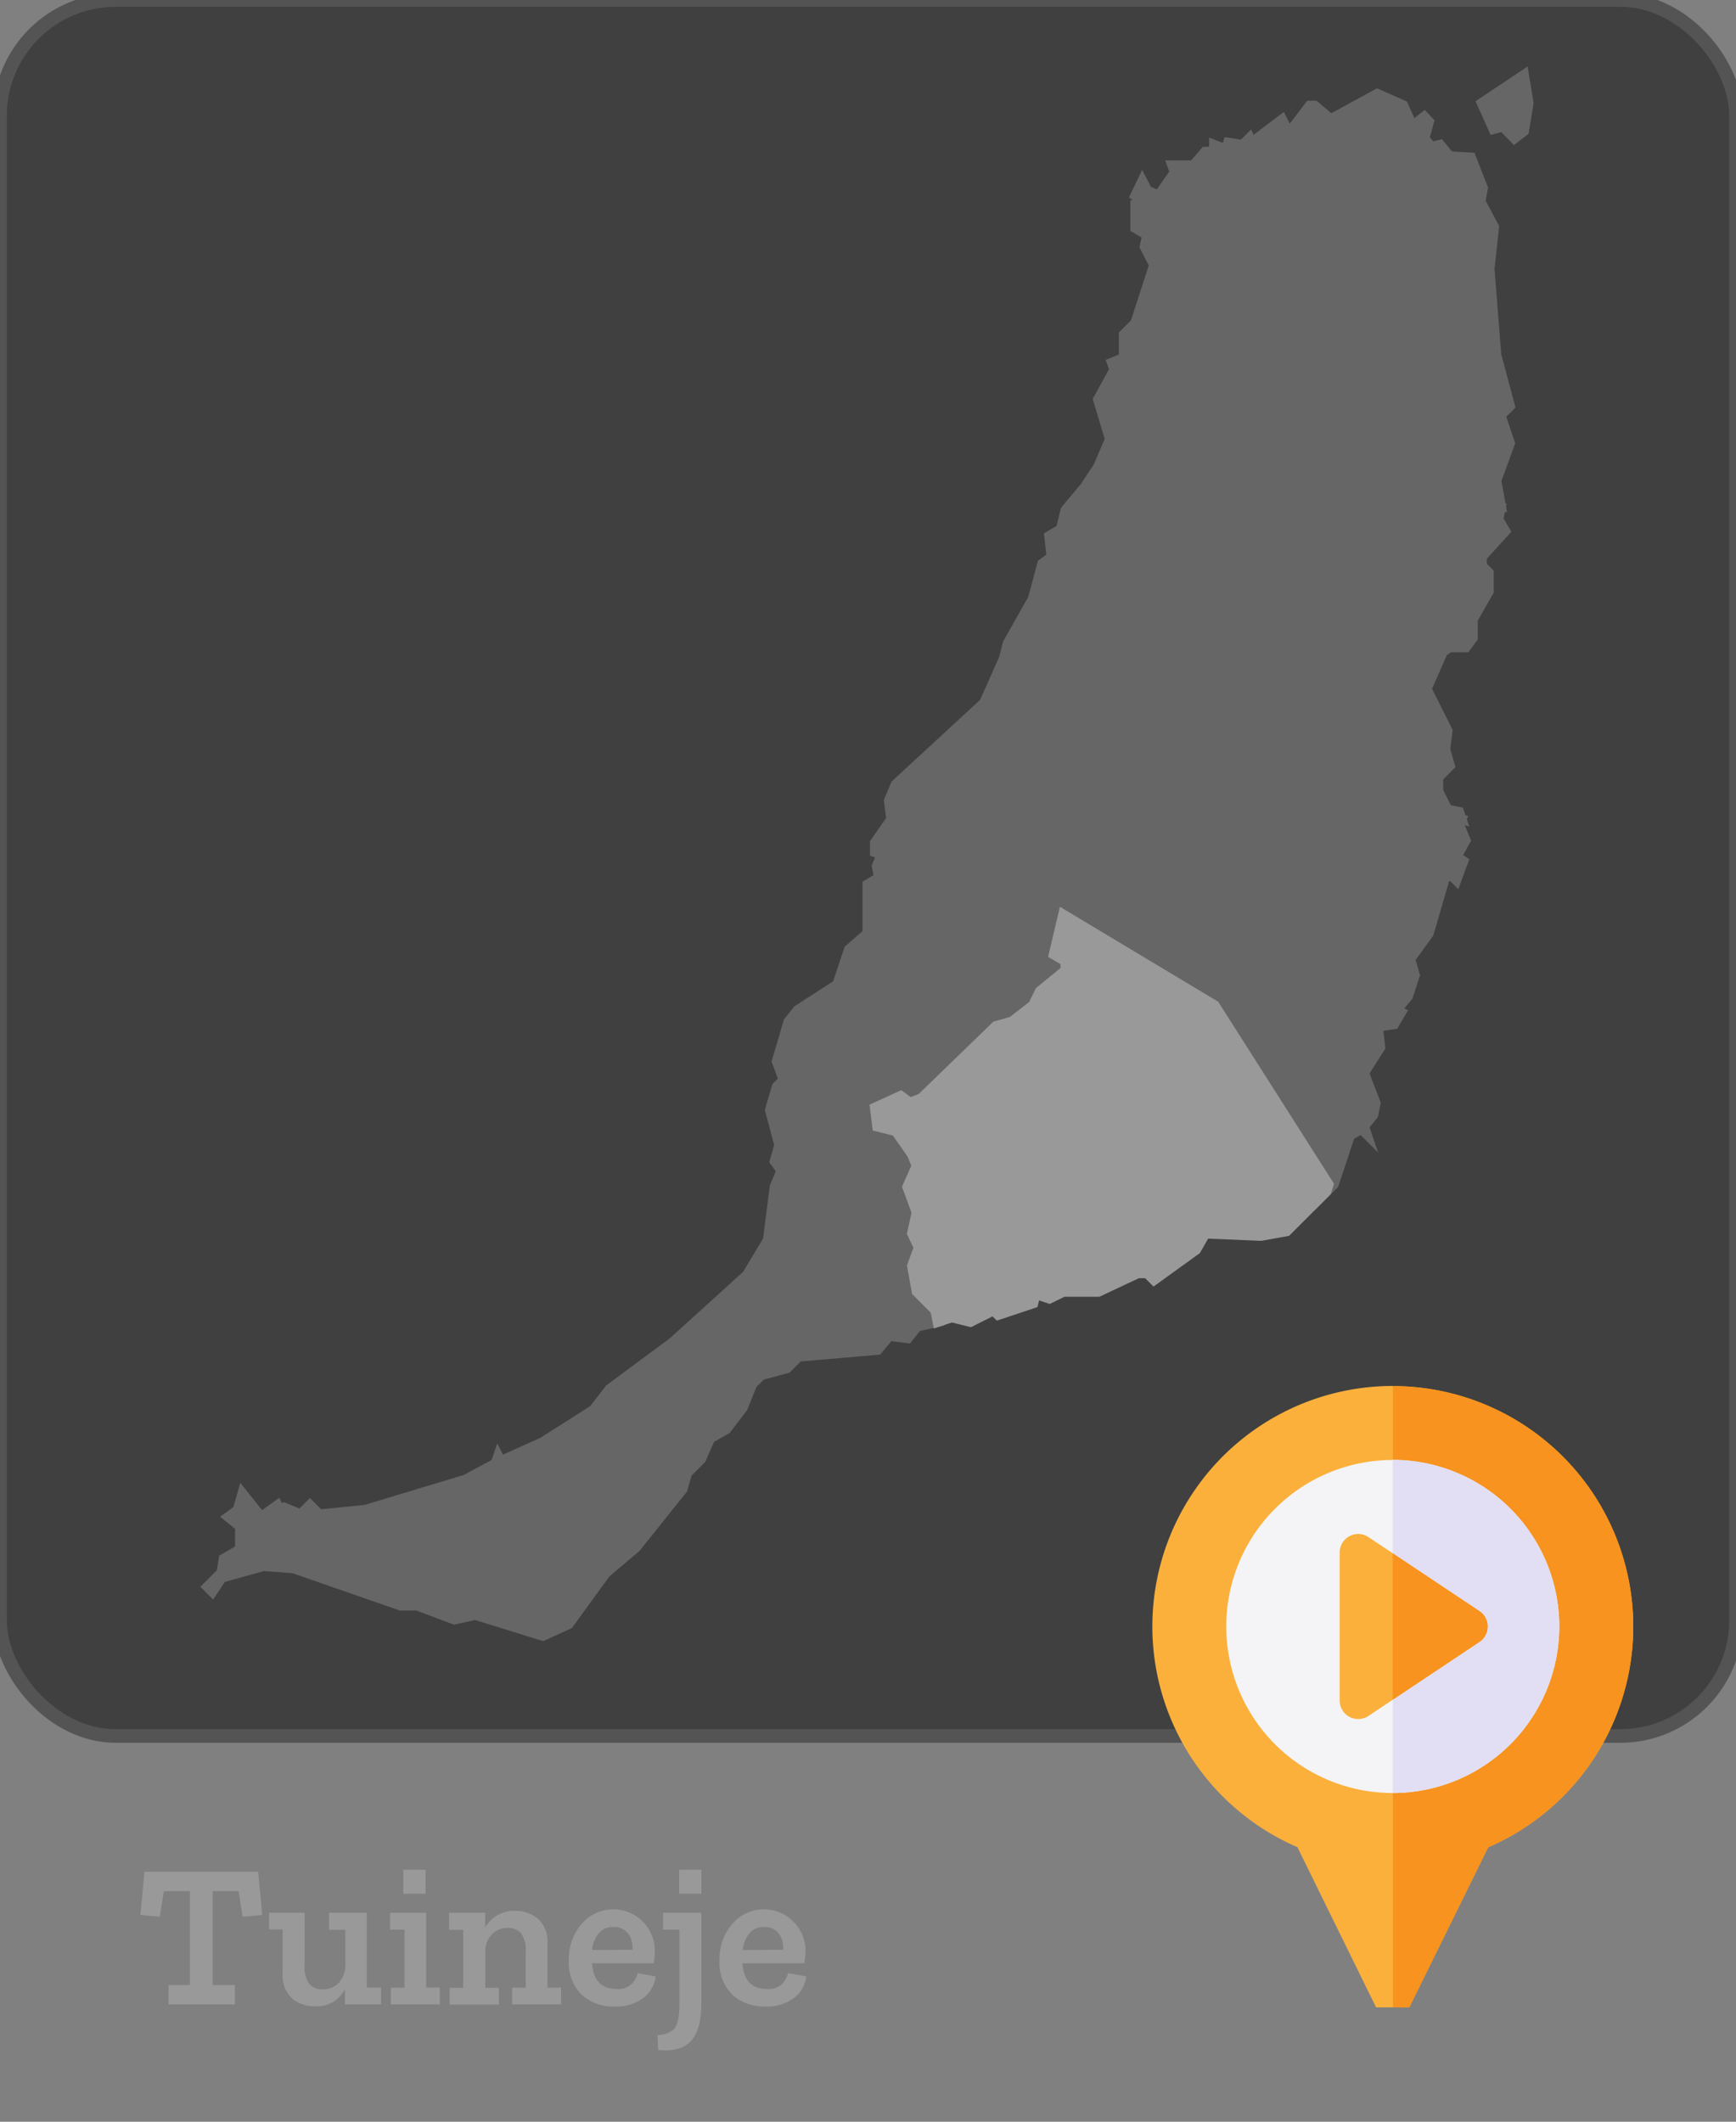 <svg id="Municipios_de_la_provincia_de_Santa_Cruz_de_Tenerife" data-name="Municipios de la provincia de Santa Cruz de Tenerife" xmlns="http://www.w3.org/2000/svg" viewBox="0 0 255.11 311.81"><rect x="0" y="0" width="255.11" height="311.81" fill="#808080" stroke="none"/><defs><style>.cls-1{fill:#404040;stroke:#545454;stroke-width:2px;}.cls-1,.cls-2,.cls-3{stroke-miterlimit:10;}.cls-2{fill:#666;stroke:#666;}.cls-2,.cls-3{stroke-width:1.52px;}.cls-3,.cls-4{fill:#999;}.cls-3{stroke:#999;}.cls-5{fill:#fbb03b;}.cls-6{fill:#f7931e;}.cls-7{fill:#f4f4f6;}.cls-8{fill:#e2dff4;}</style></defs><title>tuinejeoffmap</title><rect class="cls-1" width="255.12" height="255.12" rx="17.01" ry="17.01"/><path id="Antigua" class="cls-2" d="M214.69,120.42l-.34.68,1,2.39L214,125.89l1,.68-1,2.73-.68-.68-1,.34-2.39,8.2-2.73,3.76.68,2.39-1,3.08-1.71,2.05.68.34-1,1.71-2.39.34.34,3.08-2.39,3.76,1.71,4.44-.34,1.71-1.37,1.71.34,1-.68-.68-1.71,1-2.39,7.18-1,1,.34-1-16.74-26.31-22.21-13.33.68-4.44,3.42-4.78-1-9.57,1-2.05,7.52-2.39,4.44.68,6.49-1.71,1,1h2.39l3.76-1.37h2.39l6.15,4.1,4.78,1,1.71,1.71Z"/><path id="Betancuria" class="cls-2" d="M147.38,97.19l4.44,1,4.1-1,2.39,1.71h2.05l1,3.42-.68,2.05,7.18,6.83-7.52,2.39-1,2.05,1,9.57L156.95,130l-.68,4.44-6.83-1-1.37,1.71L144,131h-5.47L136.79,129V127.6l-1.71-1.71-5.47-.34-1-.34v-1.37l2.39-3.42-.34-2.73,1-2.39,13-12Z"/><path id="La_Oliva" data-name="La Oliva" class="cls-2" d="M223.93,11.06l-6.14,4.09,1.69,3.78,1.38-.36,1.69,1.74,1.38-1.07.67-4.09Zm-21.53,2.76-6.85,3.74-2.36-2h-.71L189.4,19.6l-1-2L183.93,21l-.31-.67-1,1L180.5,21l-.31,1-1.74-.67v1h-1.33l-1.74,2h-3.07l.36,1-2.4,3.43-1.69-.71-.71-1.38-1,2.09,1.38,1-1.38.31v3.43l1.74,1-.36,1.74,1.38,2.71-2.76,8.54-1.69,1.69v3.43l-1.74.71.36,1-2.4,4.4,1.74,5.83-1.74,4.09-1.33,2,5.47,2.76,6.45,1h5.16l6.14-2.4,7.16,1,6.5-1.69,1.69,1.69,2.09.36,4.09-1.38,15.71,2.4-.67-3.78,2-5.47-1.38-4.09,1.38-1.38-2-7.47-1-12.68.67-6.14-2-3.74.36-2-1.74-4.45L213,23l-1.38-1.69-1.33.31-1-1.33.67-2.4-.67-.71-1.74,1.38-1.38-3.07Z"/><path id="Pájara" class="cls-2" d="M129.61,125.55l5.47.34,1.71,1.71V129l1.71,2.05H144l4.1,4.1,1.37-1.71,6.83,1-1.37,5.81,1.71,1v1.37l-3.76,3.08-1,2.05-3.08,2.39-2.39.68-10.93,10.59-1.71.68-1.37-1-3.76,1.71.34,2.73,2.73.68,2.39,3.42.68,1.71-1.37,3.08,1.37,3.76-.68,3.08,1,2.05-1,2.73.68,3.76,2.73,2.73.34,1.71-3.08.68-1.37,1.71-2.73-.34-1.71,2.05-11.62,1-1.71,1.71-3.76,1-1.37,1.37-1.37,3.42L106.72,210l-2.39,1.37L103,214.4l-2.05,2.05-.68,2.39-6.83,8.54-4.44,3.76-5.47,7.52-3.76,1.71-9.91-3.08-3.08.68-5.47-2.05H58.88l-15.72-5.47-4.44-.34-6.15,1.71-1.37,2.05-.68-.68,2.05-2.05.34-2.05,2.39-1.37v-3.42l-1.71-1.37,1.37-1,.68-2.39,2.73,3.42,2.39-1.71.34.68.68-.34,2.39,1,1.37-1.37,1.37,1.37,6.83-.68,14.69-4.44,4.44-2.39.34-1,.34.68L79.72,212l7.52-4.78,2.39-3.08,9.23-6.83,10.93-9.91,3.08-5.13,1-7.86,1-2.39-1-1.37.68-2.39-1.37-5.13,1-3.42,1-1-1-2.73,1.71-5.81,1.37-1.71,5.81-3.76,1.71-5.13,2.73-2.39V130l1.71-1-.34-1.71Z"/><path id="Puerto_del_Rosario" data-name="Puerto del Rosario" class="cls-2" d="M220.5,74.63l-.34,1.71,1,1.71-3.42,3.76v1.37l1,1v2.73L216.4,91v2.73l-1,1.37H213l-1,.68-2.39,5.47,3.08,6.15-.34,2.73.68,2.39-1.71,1.71v2.05l1.37,2.73,1.71.34.34,1L201,116.66,199.32,115l-4.78-1-6.15-4.1H186l-3.76,1.37h-2.39l-1-1-6.49,1.71-4.44-.68-7.18-6.83.68-2.05-1-3.42h-2.05l-2.39-1.71-4.1,1-4.44-1,.68-2.73L151.82,88l1.37-5.13,1.37-1-.34-3.08,1.71-1L156.6,75l3.42-4.1,5.47,2.73,6.49,1h5.13l6.15-2.39,7.18,1,6.49-1.71,1.71,1.71,2.05.34,4.1-1.37Z"/><path id="Tuineje" class="cls-3" d="M194.88,175.1l-5.81,5.81-3.76.68-8.2-.34-1.37,2.39-6.15,4.44-1-1H167.2l-5.81,2.73h-5.13l-2.05,1-2.05-.68-.34,1.37-5.13,1.71-.68-.68-3.42,1.71-2.73-.68-2.05.68-.34-1.71-2.73-2.73-.68-3.76,1-2.73-1-2.05.68-3.08-1.37-3.76,1.37-3.08-.68-1.71-2.39-3.42-2.73-.68-.34-2.73,3.76-1.71,1.37,1,1.71-.68,10.93-10.59,2.39-.68,3.08-2.39,1-2.05,3.76-3.08v-1.37l-1.71-1,1.37-5.81,22.21,13.33,16.74,26.31Z"/><path class="cls-4" d="M38.54,281.43l-2.88.24-.6-3.75H31.25v13.8h3.27v2.85H24.77v-2.85h3.15v-13.8H24.08l-.6,3.75-2.85-.24.6-6.36H37.94Z"/><path class="cls-4" d="M56,294.57H50.69v-2.25a4.61,4.61,0,0,1-4.44,2.52,5,5,0,0,1-3.32-1.15A4.51,4.51,0,0,1,41.54,290v-6.45h-2V281.1h5.22v7.74a4.16,4.16,0,0,0,.69,2.71,2.44,2.44,0,0,0,2,.79,3,3,0,0,0,2.38-1,3.87,3.87,0,0,0,.92-2.49v-5.25h-2.4V281.1H53.9v11H56Z"/><path class="cls-4" d="M64.64,294.57h-7.2v-2.46h2v-8.52H57.32V281.1h5.31v11h2Zm-5.37-16.26v-3.54h3.27v3.54Z"/><path class="cls-4" d="M82.46,294.57h-7.2v-2.46h2v-5.28a4.16,4.16,0,0,0-.69-2.71,2.41,2.41,0,0,0-1.92-.79,3.07,3.07,0,0,0-2.42,1,3.63,3.63,0,0,0-.92,2.43v5.37h2v2.46H66.08v-2.46h2v-8.52H66V281.1H71.3v2.19a4.78,4.78,0,0,1,4.47-2.46,4.93,4.93,0,0,1,3.3,1.17,4.54,4.54,0,0,1,1.38,3.66v6.45h2Z"/><path class="cls-4" d="M96.35,290.46a4.59,4.59,0,0,1-1.74,3.09,6.43,6.43,0,0,1-4.29,1.32,6.89,6.89,0,0,1-4.83-1.72,6.54,6.54,0,0,1-1.89-5.08,7.79,7.79,0,0,1,1.73-5.16,6.11,6.11,0,0,1,10.9,3.81,9.77,9.77,0,0,1-.18,1.8H87q.27,3.78,3.6,3.78a2.88,2.88,0,0,0,2.24-.75,3.72,3.72,0,0,0,.88-1.59Zm-3.42-3.93a3.48,3.48,0,0,0-.55-2.27,2.48,2.48,0,0,0-2.27-1.06,2.61,2.61,0,0,0-2.19,1,4.74,4.74,0,0,0-.93,2.37Z"/><path class="cls-4" d="M103.07,294.42q0,3.81-1.5,5.49t-4.86,1.35l-.09-2.19a3.8,3.8,0,0,0,2.23-.71q1-.71,1-3.95V283.59H97.43V281.1h5.64ZM99.8,278.31v-3.54h3.27v3.54Z"/><path class="cls-4" d="M118.49,290.46a4.59,4.59,0,0,1-1.74,3.09,6.43,6.43,0,0,1-4.29,1.32,6.89,6.89,0,0,1-4.83-1.72,6.54,6.54,0,0,1-1.89-5.08,7.79,7.79,0,0,1,1.73-5.16,6.11,6.11,0,0,1,10.9,3.81,9.77,9.77,0,0,1-.18,1.8H109.1q.27,3.78,3.6,3.78a2.88,2.88,0,0,0,2.24-.75,3.72,3.72,0,0,0,.88-1.59Zm-3.42-3.93a3.48,3.48,0,0,0-.55-2.27,2.48,2.48,0,0,0-2.27-1.06,2.61,2.61,0,0,0-2.19,1,4.74,4.74,0,0,0-.93,2.37Z"/><path class="cls-5" d="M204.66,203.68a35.34,35.34,0,0,0-14,67.78L202.22,295h4.88l11.59-23.52a35.34,35.34,0,0,0-14-67.78Z"/><path class="cls-6" d="M207.1,295l11.59-23.52a35.34,35.34,0,0,0-14-67.78V295Z"/><path class="cls-7" d="M204.66,263.5A24.47,24.47,0,1,1,229.14,239,24.5,24.5,0,0,1,204.66,263.5Z"/><path class="cls-8" d="M229.14,239a24.5,24.5,0,0,0-24.47-24.47V263.5A24.5,24.5,0,0,0,229.14,239Z"/><path class="cls-5" d="M199.59,252.63a2.72,2.72,0,0,1-2.72-2.72V228.15a2.72,2.72,0,0,1,4.23-2.26l16.31,10.88a2.72,2.72,0,0,1,0,4.52L201.1,252.17a2.72,2.72,0,0,1-1.51.46Z"/><path class="cls-6" d="M217.41,236.77l-12.75-8.5v21.52l12.75-8.5a2.72,2.72,0,0,0,0-4.52Z"/></svg>